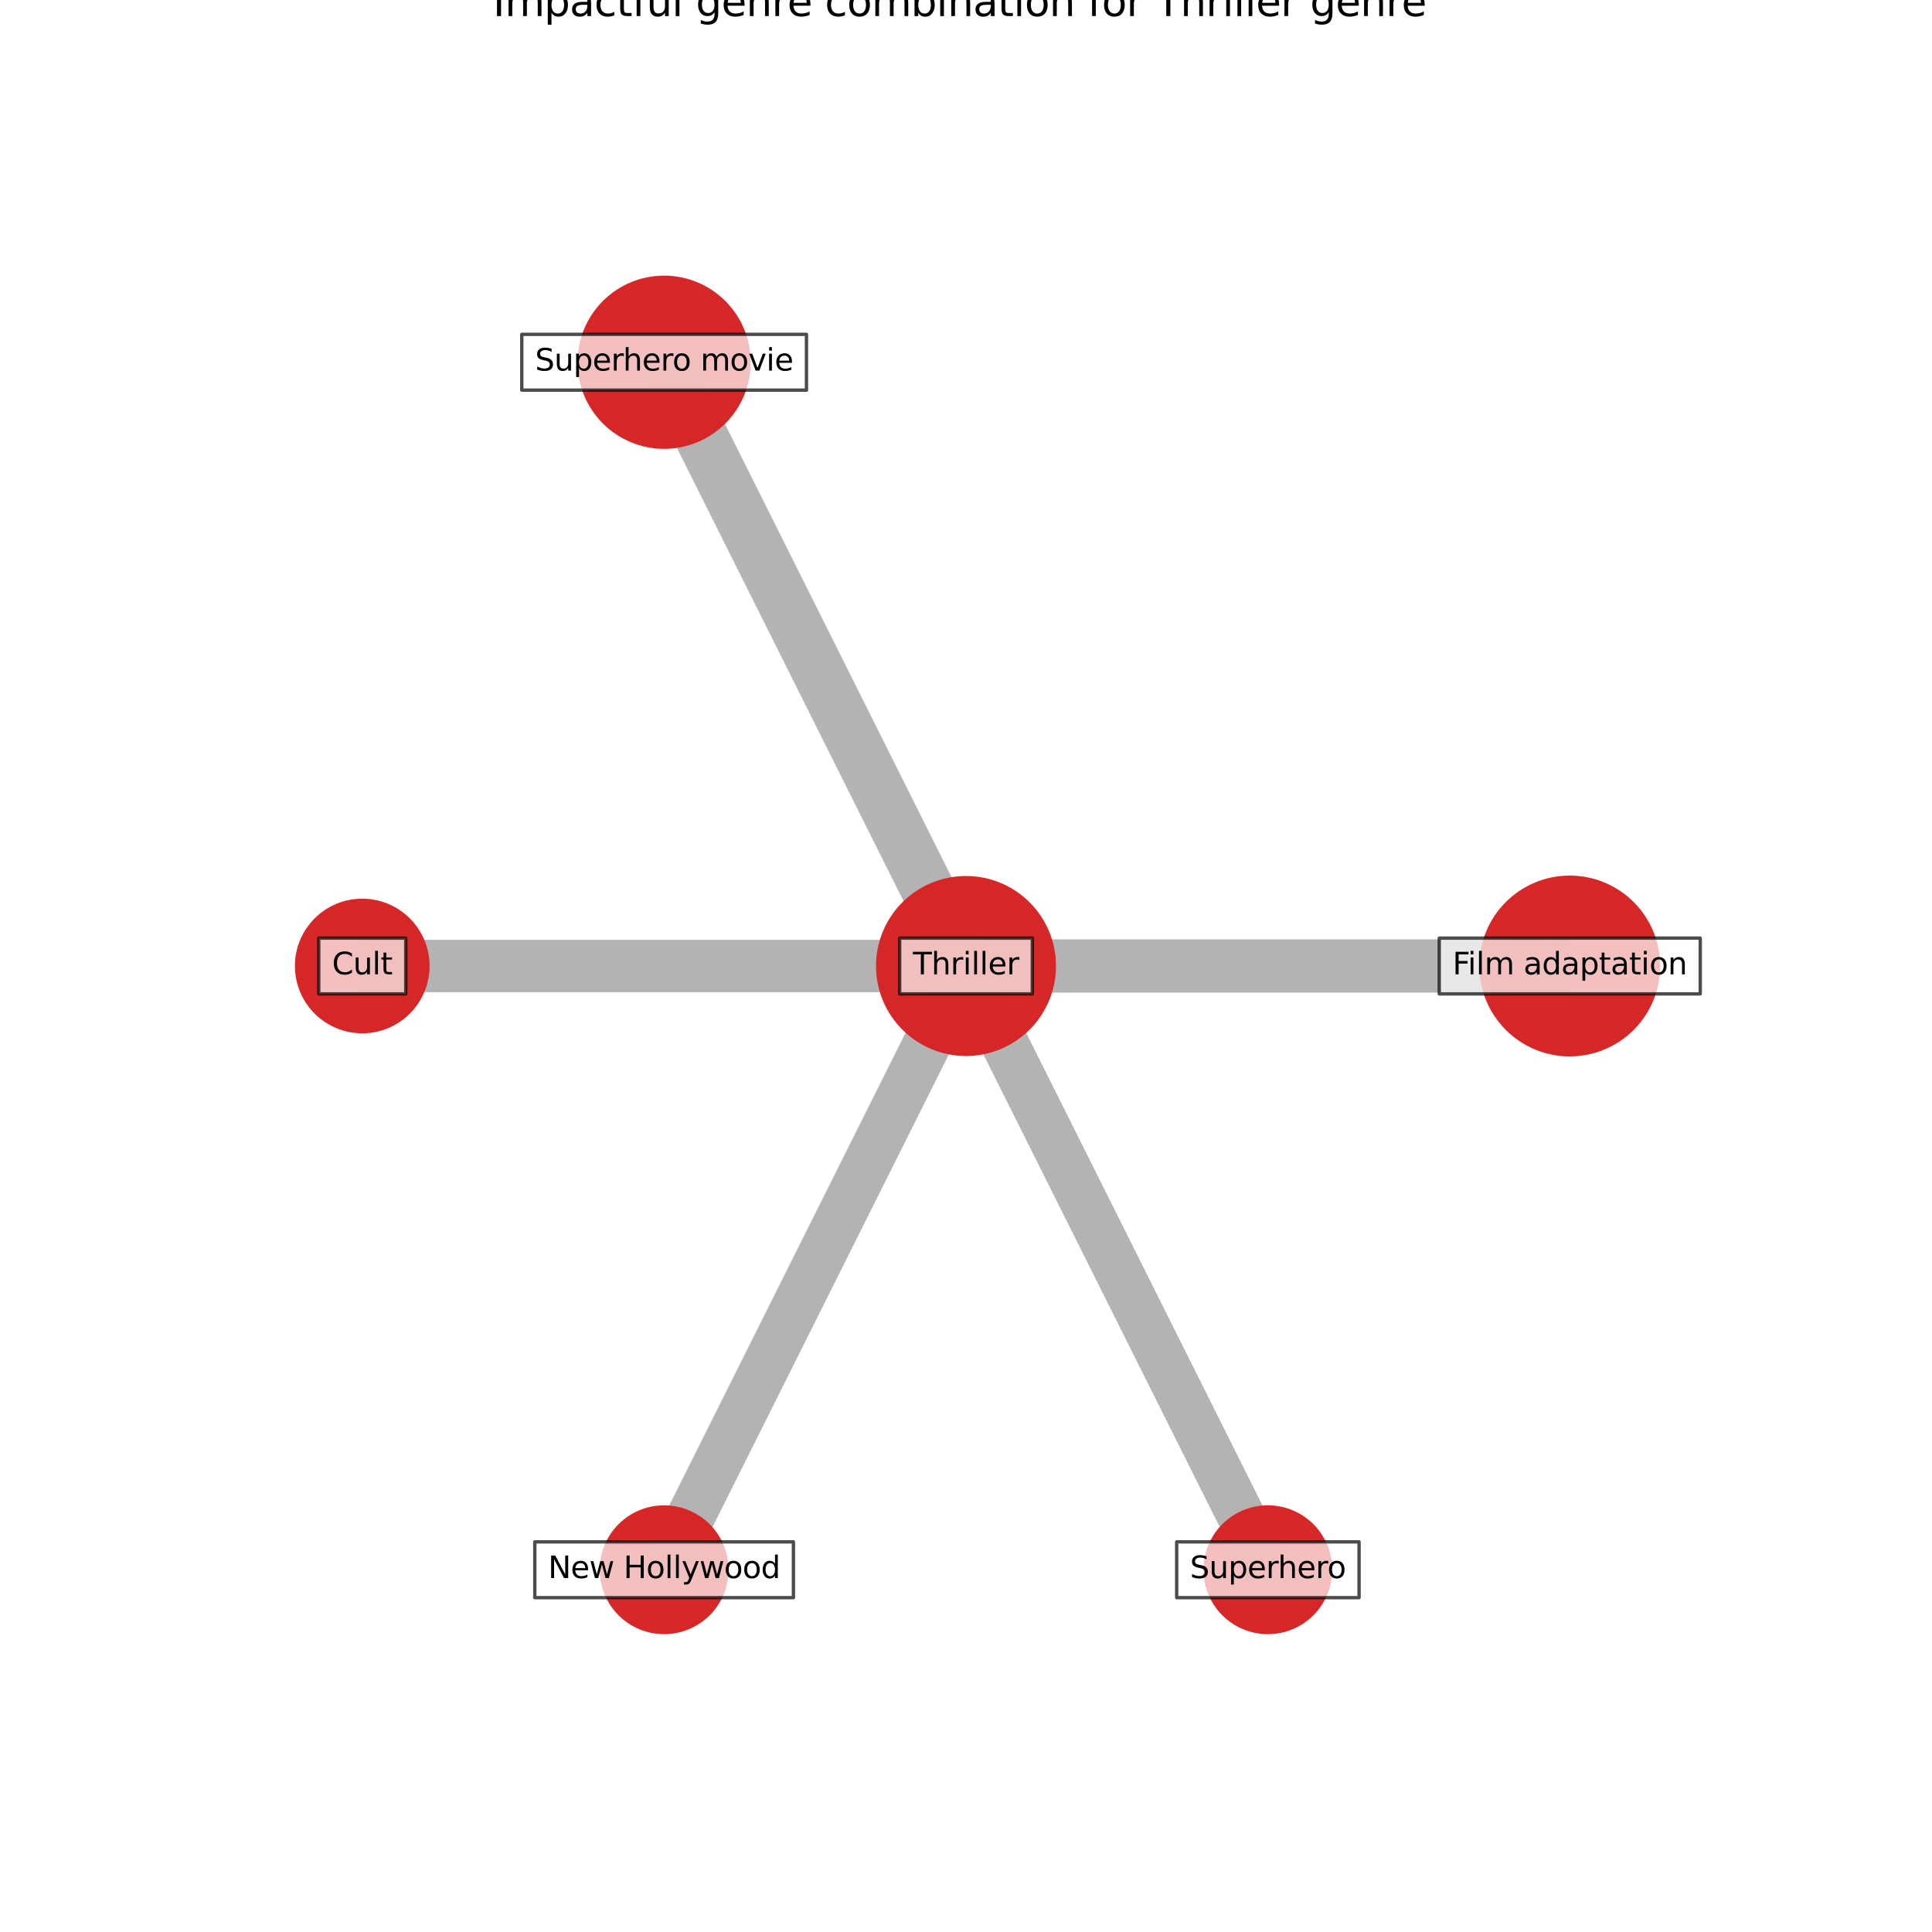 <?xml version="1.0" encoding="utf-8" standalone="no"?>
<!DOCTYPE svg PUBLIC "-//W3C//DTD SVG 1.1//EN"
  "http://www.w3.org/Graphics/SVG/1.1/DTD/svg11.dtd">
<svg xmlns:xlink="http://www.w3.org/1999/xlink" width="576pt" height="576pt" viewBox="0 0 576 576" xmlns="http://www.w3.org/2000/svg" version="1.1">
 <defs>
  <style type="text/css">*{stroke-linejoin: round; stroke-linecap: butt}</style>
 </defs>
 <g id="figure_1">
  <g id="patch_1">
   <path d="M 0 576 
L 576 576 
L 576 0 
L 0 0 
z
" style="fill: #ffffff"/>
  </g>
  <g id="axes_1">
   <g id="LineCollection_1">
    <path d="M 468 288 
L 288 288 
" clip-path="url(#p8f41386fa0)" style="fill: none; stroke: #000000; stroke-opacity: 0.3; stroke-width: 15.873"/>
    <path d="M 288 288 
L 108 288 
" clip-path="url(#p8f41386fa0)" style="fill: none; stroke: #000000; stroke-opacity: 0.3; stroke-width: 15.614"/>
    <path d="M 288 288 
L 198 468 
" clip-path="url(#p8f41386fa0)" style="fill: none; stroke: #000000; stroke-opacity: 0.3; stroke-width: 14.432"/>
    <path d="M 288 288 
L 378 468 
" clip-path="url(#p8f41386fa0)" style="fill: none; stroke: #000000; stroke-opacity: 0.3; stroke-width: 14.281"/>
    <path d="M 288 288 
L 198 108 
" clip-path="url(#p8f41386fa0)" style="fill: none; stroke: #000000; stroke-opacity: 0.3; stroke-width: 16"/>
   </g>
   <g id="PathCollection_1">
    <path d="M 468 314.458 
C 475.017 314.458 481.747 311.67 486.708 306.708 
C 491.67 301.747 494.458 295.017 494.458 288 
C 494.458 280.983 491.67 274.253 486.708 269.292 
C 481.747 264.33 475.017 261.542 468 261.542 
C 460.983 261.542 454.253 264.33 449.292 269.292 
C 444.33 274.253 441.542 280.983 441.542 288 
C 441.542 295.017 444.33 301.747 449.292 306.708 
C 454.253 311.67 460.983 314.458 468 314.458 
z
" clip-path="url(#p8f41386fa0)" style="fill: #d62728; fill-opacity: 0.99; stroke: #d62728; stroke-opacity: 0.99"/>
    <path d="M 288 314.336 
C 294.984 314.336 301.684 311.561 306.622 306.622 
C 311.561 301.684 314.336 294.984 314.336 288 
C 314.336 281.016 311.561 274.316 306.622 269.378 
C 301.684 264.439 294.984 261.664 288 261.664 
C 281.016 261.664 274.316 264.439 269.378 269.378 
C 264.439 274.316 261.664 281.016 261.664 288 
C 261.664 294.984 264.439 301.684 269.378 306.622 
C 274.316 311.561 281.016 314.336 288 314.336 
z
" clip-path="url(#p8f41386fa0)" style="fill: #d62728; fill-opacity: 0.99; stroke: #d62728; stroke-opacity: 0.99"/>
    <path d="M 198 133.323 
C 204.716 133.323 211.157 130.655 215.906 125.906 
C 220.655 121.157 223.323 114.716 223.323 108 
C 223.323 101.284 220.655 94.843 215.906 90.094 
C 211.157 85.345 204.716 82.677 198 82.677 
C 191.284 82.677 184.843 85.345 180.094 90.094 
C 175.345 94.843 172.677 101.284 172.677 108 
C 172.677 114.716 175.345 121.157 180.094 125.906 
C 184.843 130.655 191.284 133.323 198 133.323 
z
" clip-path="url(#p8f41386fa0)" style="fill: #d62728; fill-opacity: 0.99; stroke: #d62728; stroke-opacity: 0.99"/>
    <path d="M 108 307.574 
C 113.191 307.574 118.17 305.512 121.841 301.841 
C 125.512 298.171 127.574 293.191 127.574 288 
C 127.574 282.809 125.512 277.83 121.841 274.159 
C 118.17 270.488 113.191 268.426 108 268.426 
C 102.809 268.426 97.83 270.488 94.159 274.159 
C 90.488 277.83 88.426 282.809 88.426 288 
C 88.426 293.191 90.488 298.171 94.159 301.841 
C 97.83 305.512 102.809 307.574 108 307.574 
z
" clip-path="url(#p8f41386fa0)" style="fill: #d62728; fill-opacity: 0.99; stroke: #d62728; stroke-opacity: 0.99"/>
    <path d="M 198 486.71 
C 202.962 486.71 207.721 484.738 211.23 481.23 
C 214.738 477.721 216.71 472.962 216.71 468 
C 216.71 463.038 214.738 458.279 211.23 454.77 
C 207.721 451.262 202.962 449.29 198 449.29 
C 193.038 449.29 188.279 451.262 184.77 454.77 
C 181.262 458.279 179.29 463.038 179.29 468 
C 179.29 472.962 181.262 477.721 184.77 481.23 
C 188.279 484.738 193.038 486.71 198 486.71 
z
" clip-path="url(#p8f41386fa0)" style="fill: #d62728; fill-opacity: 0.99; stroke: #d62728; stroke-opacity: 0.99"/>
    <path d="M 378 486.708 
C 382.961 486.708 387.72 484.737 391.229 481.229 
C 394.737 477.72 396.708 472.961 396.708 468 
C 396.708 463.039 394.737 458.28 391.229 454.771 
C 387.72 451.263 382.961 449.292 378 449.292 
C 373.038 449.292 368.28 451.263 364.771 454.771 
C 361.263 458.28 359.292 463.039 359.292 468 
C 359.292 472.961 361.263 477.72 364.771 481.229 
C 368.28 484.737 373.038 486.708 378 486.708 
z
" clip-path="url(#p8f41386fa0)" style="fill: #d62728; fill-opacity: 0.99; stroke: #d62728; stroke-opacity: 0.99"/>
   </g>
   <g id="text_1">
    <g id="patch_2">
     <path d="M 429.094 296.315 
L 506.906 296.315 
L 506.906 279.685 
L 429.094 279.685 
z
" clip-path="url(#p8f41386fa0)" style="fill: #ffffff; opacity: 0.7; stroke: #000000; stroke-linejoin: miter"/>
    </g>
    <g clip-path="url(#p8f41386fa0)">
     <!-- Film adaptation -->
     <g transform="translate(433.054 290.483)scale(0.09 -0.09)">
      <defs>
       <path id="DejaVuSans-46" d="M 628 4666 
L 3309 4666 
L 3309 4134 
L 1259 4134 
L 1259 2759 
L 3109 2759 
L 3109 2228 
L 1259 2228 
L 1259 0 
L 628 0 
L 628 4666 
z
" transform="scale(0.016)"/>
       <path id="DejaVuSans-69" d="M 603 3500 
L 1178 3500 
L 1178 0 
L 603 0 
L 603 3500 
z
M 603 4863 
L 1178 4863 
L 1178 4134 
L 603 4134 
L 603 4863 
z
" transform="scale(0.016)"/>
       <path id="DejaVuSans-6c" d="M 603 4863 
L 1178 4863 
L 1178 0 
L 603 0 
L 603 4863 
z
" transform="scale(0.016)"/>
       <path id="DejaVuSans-6d" d="M 3328 2828 
Q 3544 3216 3844 3400 
Q 4144 3584 4550 3584 
Q 5097 3584 5394 3201 
Q 5691 2819 5691 2113 
L 5691 0 
L 5113 0 
L 5113 2094 
Q 5113 2597 4934 2840 
Q 4756 3084 4391 3084 
Q 3944 3084 3684 2787 
Q 3425 2491 3425 1978 
L 3425 0 
L 2847 0 
L 2847 2094 
Q 2847 2600 2669 2842 
Q 2491 3084 2119 3084 
Q 1678 3084 1418 2786 
Q 1159 2488 1159 1978 
L 1159 0 
L 581 0 
L 581 3500 
L 1159 3500 
L 1159 2956 
Q 1356 3278 1631 3431 
Q 1906 3584 2284 3584 
Q 2666 3584 2933 3390 
Q 3200 3197 3328 2828 
z
" transform="scale(0.016)"/>
       <path id="DejaVuSans-20" transform="scale(0.016)"/>
       <path id="DejaVuSans-61" d="M 2194 1759 
Q 1497 1759 1228 1600 
Q 959 1441 959 1056 
Q 959 750 1161 570 
Q 1363 391 1709 391 
Q 2188 391 2477 730 
Q 2766 1069 2766 1631 
L 2766 1759 
L 2194 1759 
z
M 3341 1997 
L 3341 0 
L 2766 0 
L 2766 531 
Q 2569 213 2275 61 
Q 1981 -91 1556 -91 
Q 1019 -91 701 211 
Q 384 513 384 1019 
Q 384 1609 779 1909 
Q 1175 2209 1959 2209 
L 2766 2209 
L 2766 2266 
Q 2766 2663 2505 2880 
Q 2244 3097 1772 3097 
Q 1472 3097 1187 3025 
Q 903 2953 641 2809 
L 641 3341 
Q 956 3463 1253 3523 
Q 1550 3584 1831 3584 
Q 2591 3584 2966 3190 
Q 3341 2797 3341 1997 
z
" transform="scale(0.016)"/>
       <path id="DejaVuSans-64" d="M 2906 2969 
L 2906 4863 
L 3481 4863 
L 3481 0 
L 2906 0 
L 2906 525 
Q 2725 213 2448 61 
Q 2172 -91 1784 -91 
Q 1150 -91 751 415 
Q 353 922 353 1747 
Q 353 2572 751 3078 
Q 1150 3584 1784 3584 
Q 2172 3584 2448 3432 
Q 2725 3281 2906 2969 
z
M 947 1747 
Q 947 1113 1208 752 
Q 1469 391 1925 391 
Q 2381 391 2643 752 
Q 2906 1113 2906 1747 
Q 2906 2381 2643 2742 
Q 2381 3103 1925 3103 
Q 1469 3103 1208 2742 
Q 947 2381 947 1747 
z
" transform="scale(0.016)"/>
       <path id="DejaVuSans-70" d="M 1159 525 
L 1159 -1331 
L 581 -1331 
L 581 3500 
L 1159 3500 
L 1159 2969 
Q 1341 3281 1617 3432 
Q 1894 3584 2278 3584 
Q 2916 3584 3314 3078 
Q 3713 2572 3713 1747 
Q 3713 922 3314 415 
Q 2916 -91 2278 -91 
Q 1894 -91 1617 61 
Q 1341 213 1159 525 
z
M 3116 1747 
Q 3116 2381 2855 2742 
Q 2594 3103 2138 3103 
Q 1681 3103 1420 2742 
Q 1159 2381 1159 1747 
Q 1159 1113 1420 752 
Q 1681 391 2138 391 
Q 2594 391 2855 752 
Q 3116 1113 3116 1747 
z
" transform="scale(0.016)"/>
       <path id="DejaVuSans-74" d="M 1172 4494 
L 1172 3500 
L 2356 3500 
L 2356 3053 
L 1172 3053 
L 1172 1153 
Q 1172 725 1289 603 
Q 1406 481 1766 481 
L 2356 481 
L 2356 0 
L 1766 0 
Q 1100 0 847 248 
Q 594 497 594 1153 
L 594 3053 
L 172 3053 
L 172 3500 
L 594 3500 
L 594 4494 
L 1172 4494 
z
" transform="scale(0.016)"/>
       <path id="DejaVuSans-6f" d="M 1959 3097 
Q 1497 3097 1228 2736 
Q 959 2375 959 1747 
Q 959 1119 1226 758 
Q 1494 397 1959 397 
Q 2419 397 2687 759 
Q 2956 1122 2956 1747 
Q 2956 2369 2687 2733 
Q 2419 3097 1959 3097 
z
M 1959 3584 
Q 2709 3584 3137 3096 
Q 3566 2609 3566 1747 
Q 3566 888 3137 398 
Q 2709 -91 1959 -91 
Q 1206 -91 779 398 
Q 353 888 353 1747 
Q 353 2609 779 3096 
Q 1206 3584 1959 3584 
z
" transform="scale(0.016)"/>
       <path id="DejaVuSans-6e" d="M 3513 2113 
L 3513 0 
L 2938 0 
L 2938 2094 
Q 2938 2591 2744 2837 
Q 2550 3084 2163 3084 
Q 1697 3084 1428 2787 
Q 1159 2491 1159 1978 
L 1159 0 
L 581 0 
L 581 3500 
L 1159 3500 
L 1159 2956 
Q 1366 3272 1645 3428 
Q 1925 3584 2291 3584 
Q 2894 3584 3203 3211 
Q 3513 2838 3513 2113 
z
" transform="scale(0.016)"/>
      </defs>
      <use xlink:href="#DejaVuSans-46"/>
      <use xlink:href="#DejaVuSans-69" x="50.27"/>
      <use xlink:href="#DejaVuSans-6c" x="78.053"/>
      <use xlink:href="#DejaVuSans-6d" x="105.836"/>
      <use xlink:href="#DejaVuSans-20" x="203.248"/>
      <use xlink:href="#DejaVuSans-61" x="235.035"/>
      <use xlink:href="#DejaVuSans-64" x="296.314"/>
      <use xlink:href="#DejaVuSans-61" x="359.791"/>
      <use xlink:href="#DejaVuSans-70" x="421.07"/>
      <use xlink:href="#DejaVuSans-74" x="484.547"/>
      <use xlink:href="#DejaVuSans-61" x="523.756"/>
      <use xlink:href="#DejaVuSans-74" x="585.035"/>
      <use xlink:href="#DejaVuSans-69" x="624.244"/>
      <use xlink:href="#DejaVuSans-6f" x="652.027"/>
      <use xlink:href="#DejaVuSans-6e" x="713.209"/>
     </g>
    </g>
   </g>
   <g id="text_2">
    <g id="patch_3">
     <path d="M 268.22 296.315 
L 307.78 296.315 
L 307.78 279.685 
L 268.22 279.685 
z
" clip-path="url(#p8f41386fa0)" style="fill: #ffffff; opacity: 0.7; stroke: #000000; stroke-linejoin: miter"/>
    </g>
    <g clip-path="url(#p8f41386fa0)">
     <!-- Thriller -->
     <g transform="translate(272.18 290.483)scale(0.09 -0.09)">
      <defs>
       <path id="DejaVuSans-54" d="M -19 4666 
L 3928 4666 
L 3928 4134 
L 2272 4134 
L 2272 0 
L 1638 0 
L 1638 4134 
L -19 4134 
L -19 4666 
z
" transform="scale(0.016)"/>
       <path id="DejaVuSans-68" d="M 3513 2113 
L 3513 0 
L 2938 0 
L 2938 2094 
Q 2938 2591 2744 2837 
Q 2550 3084 2163 3084 
Q 1697 3084 1428 2787 
Q 1159 2491 1159 1978 
L 1159 0 
L 581 0 
L 581 4863 
L 1159 4863 
L 1159 2956 
Q 1366 3272 1645 3428 
Q 1925 3584 2291 3584 
Q 2894 3584 3203 3211 
Q 3513 2838 3513 2113 
z
" transform="scale(0.016)"/>
       <path id="DejaVuSans-72" d="M 2631 2963 
Q 2534 3019 2420 3045 
Q 2306 3072 2169 3072 
Q 1681 3072 1420 2755 
Q 1159 2438 1159 1844 
L 1159 0 
L 581 0 
L 581 3500 
L 1159 3500 
L 1159 2956 
Q 1341 3275 1631 3429 
Q 1922 3584 2338 3584 
Q 2397 3584 2469 3576 
Q 2541 3569 2628 3553 
L 2631 2963 
z
" transform="scale(0.016)"/>
       <path id="DejaVuSans-65" d="M 3597 1894 
L 3597 1613 
L 953 1613 
Q 991 1019 1311 708 
Q 1631 397 2203 397 
Q 2534 397 2845 478 
Q 3156 559 3463 722 
L 3463 178 
Q 3153 47 2828 -22 
Q 2503 -91 2169 -91 
Q 1331 -91 842 396 
Q 353 884 353 1716 
Q 353 2575 817 3079 
Q 1281 3584 2069 3584 
Q 2775 3584 3186 3129 
Q 3597 2675 3597 1894 
z
M 3022 2063 
Q 3016 2534 2758 2815 
Q 2500 3097 2075 3097 
Q 1594 3097 1305 2825 
Q 1016 2553 972 2059 
L 3022 2063 
z
" transform="scale(0.016)"/>
      </defs>
      <use xlink:href="#DejaVuSans-54"/>
      <use xlink:href="#DejaVuSans-68" x="61.084"/>
      <use xlink:href="#DejaVuSans-72" x="124.463"/>
      <use xlink:href="#DejaVuSans-69" x="165.576"/>
      <use xlink:href="#DejaVuSans-6c" x="193.359"/>
      <use xlink:href="#DejaVuSans-6c" x="221.143"/>
      <use xlink:href="#DejaVuSans-65" x="248.926"/>
      <use xlink:href="#DejaVuSans-72" x="310.449"/>
     </g>
    </g>
   </g>
   <g id="text_3">
    <g id="patch_4">
     <path d="M 155.562 116.315 
L 240.438 116.315 
L 240.438 99.685 
L 155.562 99.685 
z
" clip-path="url(#p8f41386fa0)" style="fill: #ffffff; opacity: 0.7; stroke: #000000; stroke-linejoin: miter"/>
    </g>
    <g clip-path="url(#p8f41386fa0)">
     <!-- Superhero movie -->
     <g transform="translate(159.522 110.483)scale(0.09 -0.09)">
      <defs>
       <path id="DejaVuSans-53" d="M 3425 4513 
L 3425 3897 
Q 3066 4069 2747 4153 
Q 2428 4238 2131 4238 
Q 1616 4238 1336 4038 
Q 1056 3838 1056 3469 
Q 1056 3159 1242 3001 
Q 1428 2844 1947 2747 
L 2328 2669 
Q 3034 2534 3370 2195 
Q 3706 1856 3706 1288 
Q 3706 609 3251 259 
Q 2797 -91 1919 -91 
Q 1588 -91 1214 -16 
Q 841 59 441 206 
L 441 856 
Q 825 641 1194 531 
Q 1563 422 1919 422 
Q 2459 422 2753 634 
Q 3047 847 3047 1241 
Q 3047 1584 2836 1778 
Q 2625 1972 2144 2069 
L 1759 2144 
Q 1053 2284 737 2584 
Q 422 2884 422 3419 
Q 422 4038 858 4394 
Q 1294 4750 2059 4750 
Q 2388 4750 2728 4690 
Q 3069 4631 3425 4513 
z
" transform="scale(0.016)"/>
       <path id="DejaVuSans-75" d="M 544 1381 
L 544 3500 
L 1119 3500 
L 1119 1403 
Q 1119 906 1312 657 
Q 1506 409 1894 409 
Q 2359 409 2629 706 
Q 2900 1003 2900 1516 
L 2900 3500 
L 3475 3500 
L 3475 0 
L 2900 0 
L 2900 538 
Q 2691 219 2414 64 
Q 2138 -91 1772 -91 
Q 1169 -91 856 284 
Q 544 659 544 1381 
z
M 1991 3584 
L 1991 3584 
z
" transform="scale(0.016)"/>
       <path id="DejaVuSans-76" d="M 191 3500 
L 800 3500 
L 1894 563 
L 2988 3500 
L 3597 3500 
L 2284 0 
L 1503 0 
L 191 3500 
z
" transform="scale(0.016)"/>
      </defs>
      <use xlink:href="#DejaVuSans-53"/>
      <use xlink:href="#DejaVuSans-75" x="63.477"/>
      <use xlink:href="#DejaVuSans-70" x="126.855"/>
      <use xlink:href="#DejaVuSans-65" x="190.332"/>
      <use xlink:href="#DejaVuSans-72" x="251.855"/>
      <use xlink:href="#DejaVuSans-68" x="291.219"/>
      <use xlink:href="#DejaVuSans-65" x="354.598"/>
      <use xlink:href="#DejaVuSans-72" x="416.121"/>
      <use xlink:href="#DejaVuSans-6f" x="454.984"/>
      <use xlink:href="#DejaVuSans-20" x="516.166"/>
      <use xlink:href="#DejaVuSans-6d" x="547.953"/>
      <use xlink:href="#DejaVuSans-6f" x="645.365"/>
      <use xlink:href="#DejaVuSans-76" x="706.547"/>
      <use xlink:href="#DejaVuSans-69" x="765.727"/>
      <use xlink:href="#DejaVuSans-65" x="793.51"/>
     </g>
    </g>
   </g>
   <g id="text_4">
    <g id="patch_5">
     <path d="M 95.032 296.315 
L 120.968 296.315 
L 120.968 279.685 
L 95.032 279.685 
z
" clip-path="url(#p8f41386fa0)" style="fill: #ffffff; opacity: 0.7; stroke: #000000; stroke-linejoin: miter"/>
    </g>
    <g clip-path="url(#p8f41386fa0)">
     <!-- Cult -->
     <g transform="translate(98.992 290.483)scale(0.09 -0.09)">
      <defs>
       <path id="DejaVuSans-43" d="M 4122 4306 
L 4122 3641 
Q 3803 3938 3442 4084 
Q 3081 4231 2675 4231 
Q 1875 4231 1450 3742 
Q 1025 3253 1025 2328 
Q 1025 1406 1450 917 
Q 1875 428 2675 428 
Q 3081 428 3442 575 
Q 3803 722 4122 1019 
L 4122 359 
Q 3791 134 3420 21 
Q 3050 -91 2638 -91 
Q 1578 -91 968 557 
Q 359 1206 359 2328 
Q 359 3453 968 4101 
Q 1578 4750 2638 4750 
Q 3056 4750 3426 4639 
Q 3797 4528 4122 4306 
z
" transform="scale(0.016)"/>
      </defs>
      <use xlink:href="#DejaVuSans-43"/>
      <use xlink:href="#DejaVuSans-75" x="69.824"/>
      <use xlink:href="#DejaVuSans-6c" x="133.203"/>
      <use xlink:href="#DejaVuSans-74" x="160.986"/>
     </g>
    </g>
   </g>
   <g id="text_5">
    <g id="patch_6">
     <path d="M 159.449 476.315 
L 236.551 476.315 
L 236.551 459.685 
L 159.449 459.685 
z
" clip-path="url(#p8f41386fa0)" style="fill: #ffffff; opacity: 0.7; stroke: #000000; stroke-linejoin: miter"/>
    </g>
    <g clip-path="url(#p8f41386fa0)">
     <!-- New Hollywood -->
     <g transform="translate(163.409 470.483)scale(0.09 -0.09)">
      <defs>
       <path id="DejaVuSans-4e" d="M 628 4666 
L 1478 4666 
L 3547 763 
L 3547 4666 
L 4159 4666 
L 4159 0 
L 3309 0 
L 1241 3903 
L 1241 0 
L 628 0 
L 628 4666 
z
" transform="scale(0.016)"/>
       <path id="DejaVuSans-77" d="M 269 3500 
L 844 3500 
L 1563 769 
L 2278 3500 
L 2956 3500 
L 3675 769 
L 4391 3500 
L 4966 3500 
L 4050 0 
L 3372 0 
L 2619 2869 
L 1863 0 
L 1184 0 
L 269 3500 
z
" transform="scale(0.016)"/>
       <path id="DejaVuSans-48" d="M 628 4666 
L 1259 4666 
L 1259 2753 
L 3553 2753 
L 3553 4666 
L 4184 4666 
L 4184 0 
L 3553 0 
L 3553 2222 
L 1259 2222 
L 1259 0 
L 628 0 
L 628 4666 
z
" transform="scale(0.016)"/>
       <path id="DejaVuSans-79" d="M 2059 -325 
Q 1816 -950 1584 -1140 
Q 1353 -1331 966 -1331 
L 506 -1331 
L 506 -850 
L 844 -850 
Q 1081 -850 1212 -737 
Q 1344 -625 1503 -206 
L 1606 56 
L 191 3500 
L 800 3500 
L 1894 763 
L 2988 3500 
L 3597 3500 
L 2059 -325 
z
" transform="scale(0.016)"/>
      </defs>
      <use xlink:href="#DejaVuSans-4e"/>
      <use xlink:href="#DejaVuSans-65" x="74.805"/>
      <use xlink:href="#DejaVuSans-77" x="136.328"/>
      <use xlink:href="#DejaVuSans-20" x="218.115"/>
      <use xlink:href="#DejaVuSans-48" x="249.902"/>
      <use xlink:href="#DejaVuSans-6f" x="325.098"/>
      <use xlink:href="#DejaVuSans-6c" x="386.279"/>
      <use xlink:href="#DejaVuSans-6c" x="414.062"/>
      <use xlink:href="#DejaVuSans-79" x="441.846"/>
      <use xlink:href="#DejaVuSans-77" x="501.025"/>
      <use xlink:href="#DejaVuSans-6f" x="582.812"/>
      <use xlink:href="#DejaVuSans-6f" x="643.994"/>
      <use xlink:href="#DejaVuSans-64" x="705.176"/>
     </g>
    </g>
   </g>
   <g id="text_6">
    <g id="patch_7">
     <path d="M 350.812 476.315 
L 405.188 476.315 
L 405.188 459.685 
L 350.812 459.685 
z
" clip-path="url(#p8f41386fa0)" style="fill: #ffffff; opacity: 0.7; stroke: #000000; stroke-linejoin: miter"/>
    </g>
    <g clip-path="url(#p8f41386fa0)">
     <!-- Superhero -->
     <g transform="translate(354.772 470.483)scale(0.09 -0.09)">
      <use xlink:href="#DejaVuSans-53"/>
      <use xlink:href="#DejaVuSans-75" x="63.477"/>
      <use xlink:href="#DejaVuSans-70" x="126.855"/>
      <use xlink:href="#DejaVuSans-65" x="190.332"/>
      <use xlink:href="#DejaVuSans-72" x="251.855"/>
      <use xlink:href="#DejaVuSans-68" x="291.219"/>
      <use xlink:href="#DejaVuSans-65" x="354.598"/>
      <use xlink:href="#DejaVuSans-72" x="416.121"/>
      <use xlink:href="#DejaVuSans-6f" x="454.984"/>
     </g>
    </g>
   </g>
   <g id="text_7">
    <!-- Impactful genre combination for Thriller genre  -->
    <g transform="translate(146.966 4.8)scale(0.12 -0.12)">
     <defs>
      <path id="DejaVuSans-49" d="M 628 4666 
L 1259 4666 
L 1259 0 
L 628 0 
L 628 4666 
z
" transform="scale(0.016)"/>
      <path id="DejaVuSans-63" d="M 3122 3366 
L 3122 2828 
Q 2878 2963 2633 3030 
Q 2388 3097 2138 3097 
Q 1578 3097 1268 2742 
Q 959 2388 959 1747 
Q 959 1106 1268 751 
Q 1578 397 2138 397 
Q 2388 397 2633 464 
Q 2878 531 3122 666 
L 3122 134 
Q 2881 22 2623 -34 
Q 2366 -91 2075 -91 
Q 1284 -91 818 406 
Q 353 903 353 1747 
Q 353 2603 823 3093 
Q 1294 3584 2113 3584 
Q 2378 3584 2631 3529 
Q 2884 3475 3122 3366 
z
" transform="scale(0.016)"/>
      <path id="DejaVuSans-66" d="M 2375 4863 
L 2375 4384 
L 1825 4384 
Q 1516 4384 1395 4259 
Q 1275 4134 1275 3809 
L 1275 3500 
L 2222 3500 
L 2222 3053 
L 1275 3053 
L 1275 0 
L 697 0 
L 697 3053 
L 147 3053 
L 147 3500 
L 697 3500 
L 697 3744 
Q 697 4328 969 4595 
Q 1241 4863 1831 4863 
L 2375 4863 
z
" transform="scale(0.016)"/>
      <path id="DejaVuSans-67" d="M 2906 1791 
Q 2906 2416 2648 2759 
Q 2391 3103 1925 3103 
Q 1463 3103 1205 2759 
Q 947 2416 947 1791 
Q 947 1169 1205 825 
Q 1463 481 1925 481 
Q 2391 481 2648 825 
Q 2906 1169 2906 1791 
z
M 3481 434 
Q 3481 -459 3084 -895 
Q 2688 -1331 1869 -1331 
Q 1566 -1331 1297 -1286 
Q 1028 -1241 775 -1147 
L 775 -588 
Q 1028 -725 1275 -790 
Q 1522 -856 1778 -856 
Q 2344 -856 2625 -561 
Q 2906 -266 2906 331 
L 2906 616 
Q 2728 306 2450 153 
Q 2172 0 1784 0 
Q 1141 0 747 490 
Q 353 981 353 1791 
Q 353 2603 747 3093 
Q 1141 3584 1784 3584 
Q 2172 3584 2450 3431 
Q 2728 3278 2906 2969 
L 2906 3500 
L 3481 3500 
L 3481 434 
z
" transform="scale(0.016)"/>
      <path id="DejaVuSans-62" d="M 3116 1747 
Q 3116 2381 2855 2742 
Q 2594 3103 2138 3103 
Q 1681 3103 1420 2742 
Q 1159 2381 1159 1747 
Q 1159 1113 1420 752 
Q 1681 391 2138 391 
Q 2594 391 2855 752 
Q 3116 1113 3116 1747 
z
M 1159 2969 
Q 1341 3281 1617 3432 
Q 1894 3584 2278 3584 
Q 2916 3584 3314 3078 
Q 3713 2572 3713 1747 
Q 3713 922 3314 415 
Q 2916 -91 2278 -91 
Q 1894 -91 1617 61 
Q 1341 213 1159 525 
L 1159 0 
L 581 0 
L 581 4863 
L 1159 4863 
L 1159 2969 
z
" transform="scale(0.016)"/>
     </defs>
     <use xlink:href="#DejaVuSans-49"/>
     <use xlink:href="#DejaVuSans-6d" x="29.492"/>
     <use xlink:href="#DejaVuSans-70" x="126.904"/>
     <use xlink:href="#DejaVuSans-61" x="190.381"/>
     <use xlink:href="#DejaVuSans-63" x="251.66"/>
     <use xlink:href="#DejaVuSans-74" x="306.641"/>
     <use xlink:href="#DejaVuSans-66" x="345.85"/>
     <use xlink:href="#DejaVuSans-75" x="381.055"/>
     <use xlink:href="#DejaVuSans-6c" x="444.434"/>
     <use xlink:href="#DejaVuSans-20" x="472.217"/>
     <use xlink:href="#DejaVuSans-67" x="504.004"/>
     <use xlink:href="#DejaVuSans-65" x="567.48"/>
     <use xlink:href="#DejaVuSans-6e" x="629.004"/>
     <use xlink:href="#DejaVuSans-72" x="692.383"/>
     <use xlink:href="#DejaVuSans-65" x="731.246"/>
     <use xlink:href="#DejaVuSans-20" x="792.77"/>
     <use xlink:href="#DejaVuSans-63" x="824.557"/>
     <use xlink:href="#DejaVuSans-6f" x="879.537"/>
     <use xlink:href="#DejaVuSans-6d" x="940.719"/>
     <use xlink:href="#DejaVuSans-62" x="1038.131"/>
     <use xlink:href="#DejaVuSans-69" x="1101.607"/>
     <use xlink:href="#DejaVuSans-6e" x="1129.391"/>
     <use xlink:href="#DejaVuSans-61" x="1192.77"/>
     <use xlink:href="#DejaVuSans-74" x="1254.049"/>
     <use xlink:href="#DejaVuSans-69" x="1293.258"/>
     <use xlink:href="#DejaVuSans-6f" x="1321.041"/>
     <use xlink:href="#DejaVuSans-6e" x="1382.223"/>
     <use xlink:href="#DejaVuSans-20" x="1445.602"/>
     <use xlink:href="#DejaVuSans-66" x="1477.389"/>
     <use xlink:href="#DejaVuSans-6f" x="1512.594"/>
     <use xlink:href="#DejaVuSans-72" x="1573.775"/>
     <use xlink:href="#DejaVuSans-20" x="1614.889"/>
     <use xlink:href="#DejaVuSans-54" x="1646.676"/>
     <use xlink:href="#DejaVuSans-68" x="1707.76"/>
     <use xlink:href="#DejaVuSans-72" x="1771.139"/>
     <use xlink:href="#DejaVuSans-69" x="1812.252"/>
     <use xlink:href="#DejaVuSans-6c" x="1840.035"/>
     <use xlink:href="#DejaVuSans-6c" x="1867.818"/>
     <use xlink:href="#DejaVuSans-65" x="1895.602"/>
     <use xlink:href="#DejaVuSans-72" x="1957.125"/>
     <use xlink:href="#DejaVuSans-20" x="1998.238"/>
     <use xlink:href="#DejaVuSans-67" x="2030.025"/>
     <use xlink:href="#DejaVuSans-65" x="2093.502"/>
     <use xlink:href="#DejaVuSans-6e" x="2155.025"/>
     <use xlink:href="#DejaVuSans-72" x="2218.404"/>
     <use xlink:href="#DejaVuSans-65" x="2257.268"/>
     <use xlink:href="#DejaVuSans-20" x="2318.791"/>
    </g>
   </g>
  </g>
 </g>
 <defs>
  <clipPath id="p8f41386fa0">
   <rect x="10.8" y="10.8" width="554.4" height="554.4"/>
  </clipPath>
 </defs>
</svg>
